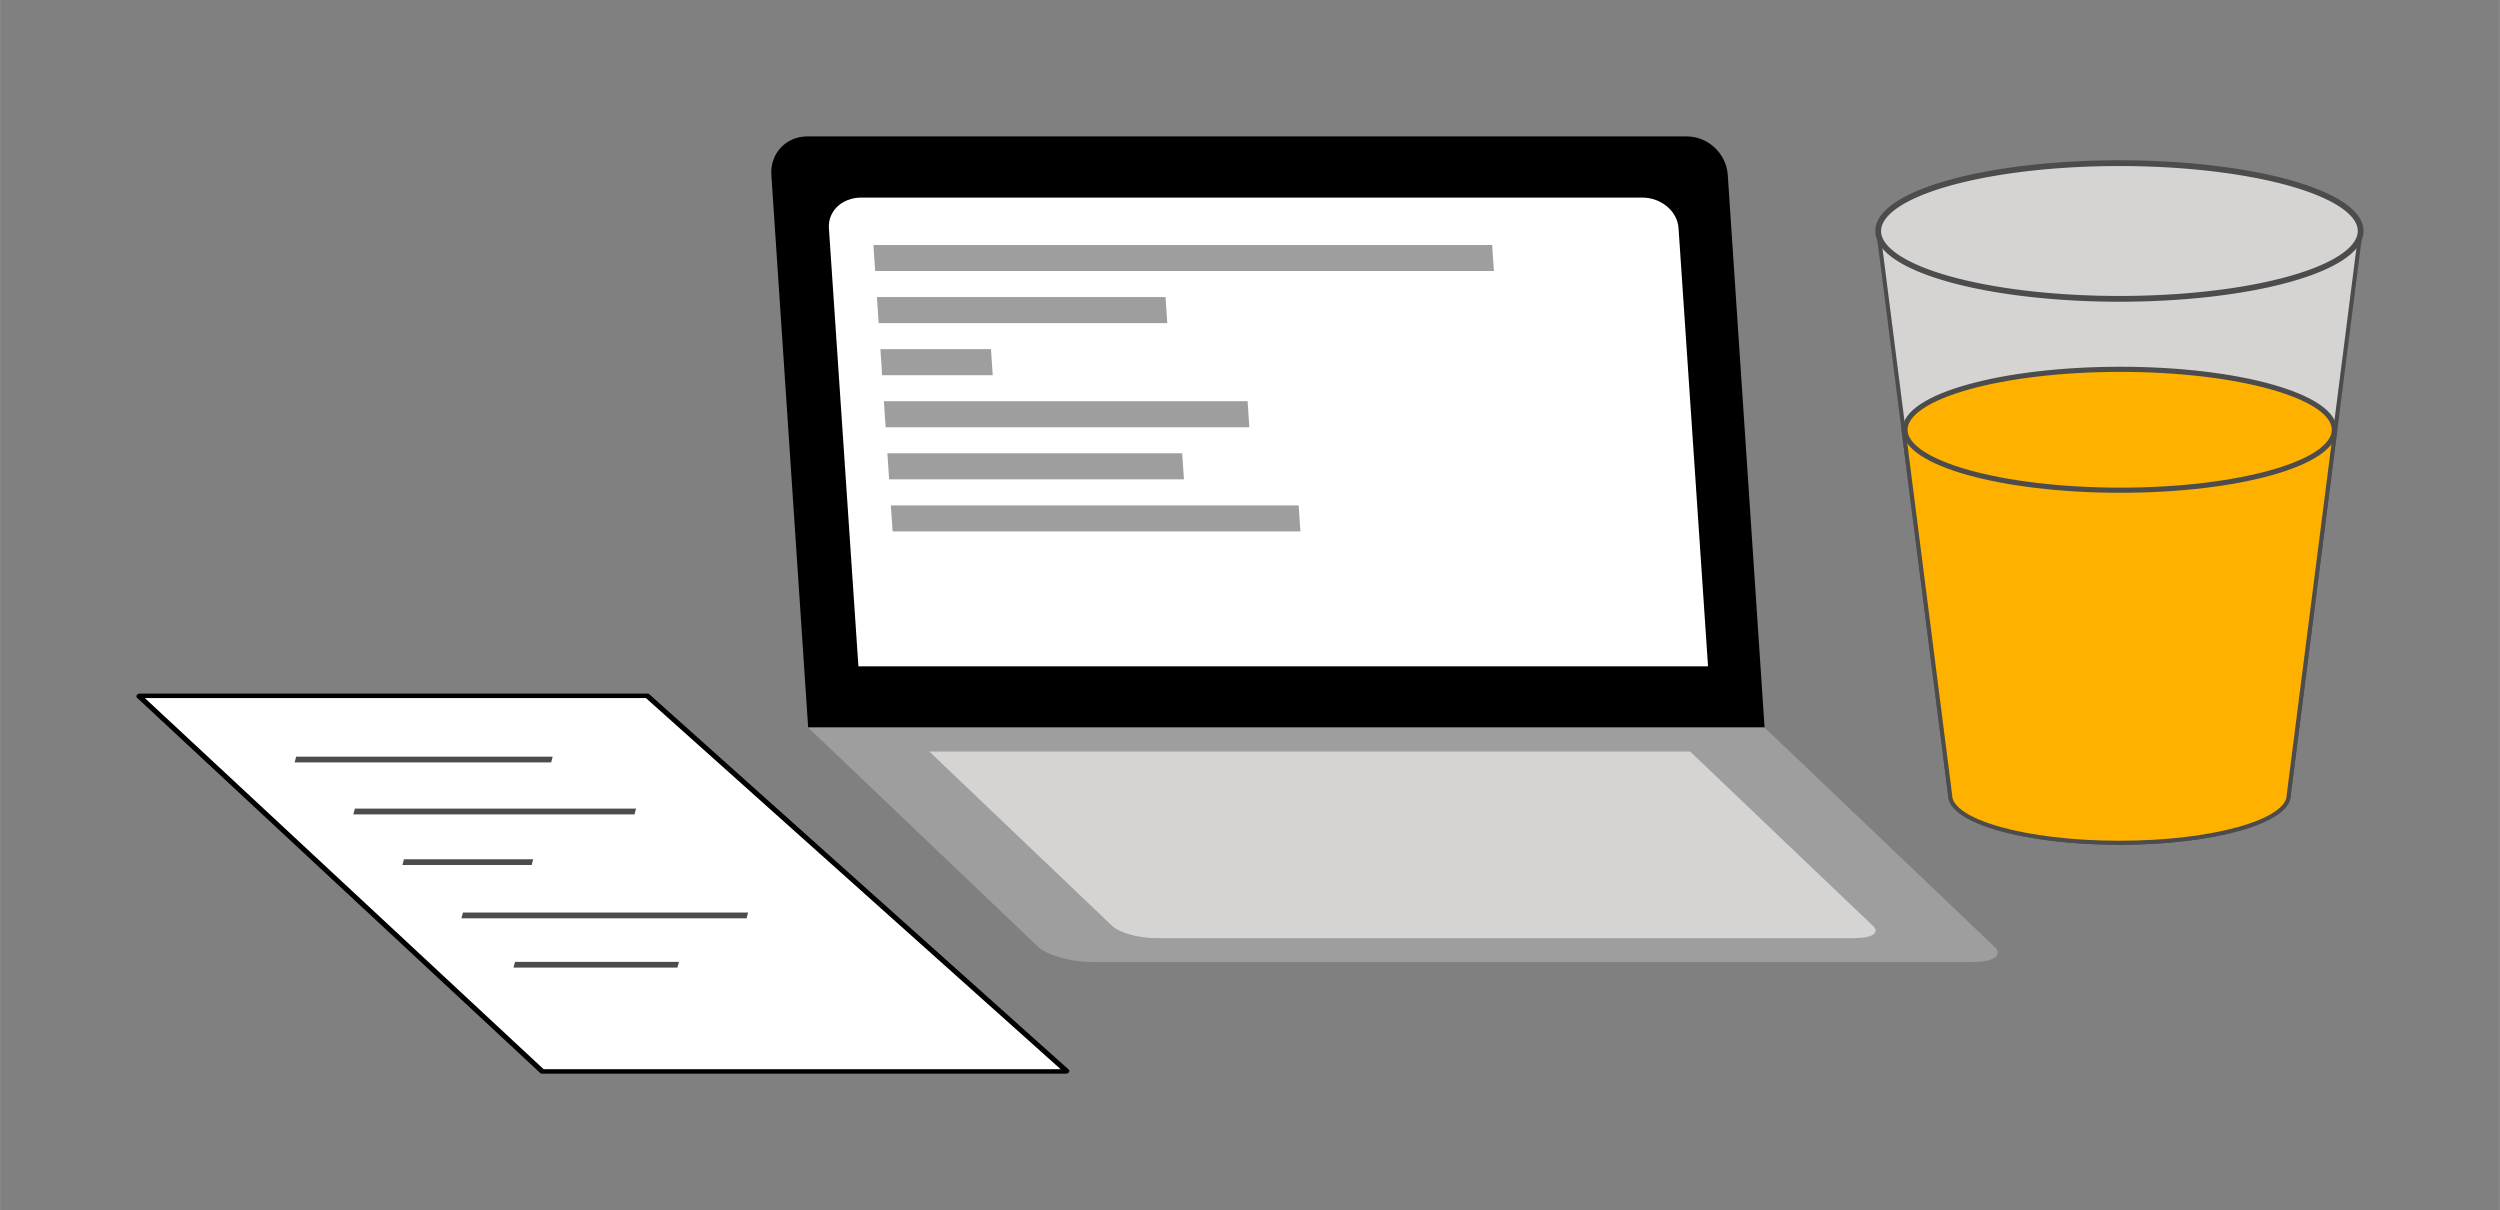 <?xml version="1.0" encoding="UTF-8" standalone="no"?>
<!-- Created with Inkscape (http://www.inkscape.org/) -->

<svg
   xmlns:dc="http://purl.org/dc/elements/1.1/"
   xmlns:cc="http://creativecommons.org/ns#"
   xmlns:rdf="http://www.w3.org/1999/02/22-rdf-syntax-ns#"
   xmlns:svg="http://www.w3.org/2000/svg"
   xmlns="http://www.w3.org/2000/svg"
   xmlns:sodipodi="http://sodipodi.sourceforge.net/DTD/sodipodi-0.dtd"
   xmlns:inkscape="http://www.inkscape.org/namespaces/inkscape"
   width="18.327cm"
   height="8.871cm"
   viewBox="0 0 649.366 314.335"
   id="svg2"
   version="1.1"
   inkscape:version="0.91 r13725"
   sodipodi:docname="etudiant.svg">
  <rect x="0" y="0" width="649.366" height="314.335" fill="#808080" stroke="none"/>
  <defs
     id="defs4" />
  <sodipodi:namedview
     id="base"
     pagecolor="#ffffff"
     bordercolor="#666666"
     borderopacity="1.0"
     inkscape:pageopacity="0.0"
     inkscape:pageshadow="2"
     inkscape:zoom="0.47158032"
     inkscape:cx="222.26834"
     inkscape:cy="66.715745"
     inkscape:document-units="px"
     inkscape:current-layer="layer1"
     showgrid="false"
     inkscape:object-nodes="true"
     inkscape:snap-global="false"
     inkscape:snap-midpoints="false"
     inkscape:snap-center="false"
     inkscape:snap-bbox="false"
     inkscape:bbox-nodes="false"
     inkscape:object-paths="false"
     showguides="false"
     inkscape:snap-bbox-edge-midpoints="false"
     inkscape:bbox-paths="false"
     inkscape:snap-others="false"
     inkscape:snap-nodes="true"
     inkscape:snap-smooth-nodes="false"
     inkscape:snap-intersection-paths="false"
     inkscape:window-width="1280"
     inkscape:window-height="657"
     inkscape:window-x="-8"
     inkscape:window-y="-8"
     inkscape:window-maximized="1"
     fit-margin-top="1"
     fit-margin-left="1"
     fit-margin-right="1"
     fit-margin-bottom="1"
     units="cm" />
  <g
     inkscape:label="Calque 1"
     inkscape:groupmode="layer"
     id="layer1"
     transform="translate(0.705,10.643)">
    <g
       id="g4479">
      <g
         inkscape:export-ydpi="100"
         inkscape:export-xdpi="100"
         transform="matrix(1,0,-0.268,1,118.161,-250.249)"
         id="g4245">
        <path
           style="opacity:1;fill:#ffffff;fill-opacity:1;fill-rule:nonzero;stroke:#000000;stroke-width:1.164;stroke-linecap:round;stroke-linejoin:round;stroke-miterlimit:4;stroke-dasharray:none;stroke-dashoffset:0;stroke-opacity:1"
           d="m 29.802,420.355 132.1,0 135.183,97.571 -136.295,0 z"
           id="rect4191"
           inkscape:connector-curvature="0"
           sodipodi:nodetypes="ccccc" />
        <path
           style="fill:none;fill-rule:evenodd;stroke:#4c4c4c;stroke-width:1.5;stroke-linecap:butt;stroke-linejoin:miter;stroke-miterlimit:4;stroke-dasharray:none;stroke-opacity:1"
           d="m 141.577,436.9 -66.635,0"
           id="path4199"
           inkscape:connector-curvature="0"
           sodipodi:nodetypes="cc" />
        <path
           style="fill:none;fill-rule:evenodd;stroke:#4c4c4c;stroke-width:1.5;stroke-linecap:butt;stroke-linejoin:miter;stroke-miterlimit:4;stroke-dasharray:none;stroke-opacity:1"
           d="m 93.808,450.4 73.039,0"
           id="path4205"
           inkscape:connector-curvature="0" />
        <path
           style="fill:none;fill-rule:evenodd;stroke:#4c4c4c;stroke-width:1.5;stroke-linecap:butt;stroke-linejoin:miter;stroke-miterlimit:4;stroke-dasharray:none;stroke-opacity:1"
           d="m 110.077,463.554 33.577,0"
           id="path4207"
           inkscape:connector-curvature="0" />
        <path
           style="fill:none;fill-rule:evenodd;stroke:#4c4c4c;stroke-width:1.5;stroke-linecap:butt;stroke-linejoin:miter;stroke-miterlimit:4;stroke-dasharray:none;stroke-opacity:1"
           d="m 129.115,477.4 74.077,0"
           id="path4209"
           inkscape:connector-curvature="0" />
        <path
           style="fill:none;fill-rule:evenodd;stroke:#4c4c4c;stroke-width:1.5;stroke-linecap:butt;stroke-linejoin:miter;stroke-miterlimit:4;stroke-dasharray:none;stroke-opacity:1"
           d="m 146.077,490.208 42.577,0"
           id="path4211"
           inkscape:connector-curvature="0" />
      </g>
      <g
         id="g4465">
        <g
           id="g4166"
           transform="matrix(1,0,-0.166,1,9.107,0)"
           inkscape:export-xdpi="100"
           inkscape:export-ydpi="100">
          <path
             inkscape:connector-curvature="0"
             id="rect4140"
             d="m 203.987,24.79 c -5.54,0 -8.963,4.46 -7.674,10 l 33.388,143.545 248.437,0 -33.388,-143.545 c -1.289,-5.54 -6.786,-10 -12.326,-10 l -228.438,0 z"
             style="opacity:1;fill:#000000;fill-opacity:1;fill-rule:nonzero;stroke:none;stroke-width:4;stroke-linecap:round;stroke-linejoin:round;stroke-miterlimit:4;stroke-dasharray:none;stroke-dashoffset:0;stroke-opacity:1" />
          <path
             style="opacity:1;fill:#ffffff;fill-opacity:1;fill-rule:nonzero;stroke:none;stroke-width:4;stroke-linecap:round;stroke-linejoin:round;stroke-miterlimit:4;stroke-dasharray:none;stroke-dashoffset:0;stroke-opacity:1"
             d="m 220.59,40.685 c -4.921,0 -8.058,3.537 -7.033,7.93 l 26.56,113.825 220.7,0 L 434.257,48.615 c -1.025,-4.393 -5.812,-7.93 -10.734,-7.93 l -202.933,0 z"
             id="path4146"
             inkscape:connector-curvature="0" />
          <rect
             transform="matrix(1,0,0.227,0.974,0,0)"
             y="54.411"
             x="213.494"
             height="6.944"
             width="160.727"
             id="rect4158"
             style="opacity:1;fill:#9e9e9e;fill-opacity:1;fill-rule:nonzero;stroke:none;stroke-width:4;stroke-linecap:round;stroke-linejoin:round;stroke-miterlimit:4;stroke-dasharray:none;stroke-dashoffset:0;stroke-opacity:1" />
          <rect
             transform="matrix(1,0,0.227,0.974,0,0)"
             y="68.299"
             x="213.494"
             height="6.944"
             width="74.977"
             id="rect4170"
             style="opacity:1;fill:#9e9e9e;fill-opacity:1;fill-rule:nonzero;stroke:none;stroke-width:4;stroke-linecap:round;stroke-linejoin:round;stroke-miterlimit:4;stroke-dasharray:none;stroke-dashoffset:0;stroke-opacity:1" />
          <rect
             transform="matrix(1,0,0.227,0.974,0,0)"
             y="82.187"
             x="213.494"
             height="6.944"
             width="28.727"
             id="rect4174"
             style="opacity:1;fill:#9e9e9e;fill-opacity:1;fill-rule:nonzero;stroke:none;stroke-width:4;stroke-linecap:round;stroke-linejoin:round;stroke-miterlimit:4;stroke-dasharray:none;stroke-dashoffset:0;stroke-opacity:1" />
          <rect
             transform="matrix(1,0,0.227,0.974,0,0)"
             y="96.075"
             x="213.494"
             height="6.944"
             width="94.477"
             id="rect4178"
             style="opacity:1;fill:#9e9e9e;fill-opacity:1;fill-rule:nonzero;stroke:none;stroke-width:4;stroke-linecap:round;stroke-linejoin:round;stroke-miterlimit:4;stroke-dasharray:none;stroke-dashoffset:0;stroke-opacity:1" />
          <rect
             transform="matrix(1,0,0.227,0.974,0,0)"
             y="109.963"
             x="213.494"
             height="6.944"
             width="76.581"
             id="rect4182"
             style="opacity:1;fill:#9e9e9e;fill-opacity:1;fill-rule:nonzero;stroke:none;stroke-width:4;stroke-linecap:round;stroke-linejoin:round;stroke-miterlimit:4;stroke-dasharray:none;stroke-dashoffset:0;stroke-opacity:1" />
          <rect
             transform="matrix(1,0,0.227,0.974,0,0)"
             y="123.851"
             x="213.494"
             height="6.944"
             width="105.926"
             id="rect4186"
             style="opacity:1;fill:#9e9e9e;fill-opacity:1;fill-rule:nonzero;stroke:none;stroke-width:4;stroke-linecap:round;stroke-linejoin:round;stroke-miterlimit:4;stroke-dasharray:none;stroke-dashoffset:0;stroke-opacity:1" />
        </g>
        <g
           id="g4176"
           transform="matrix(1,0,-0.577,1,82.391,0)"
           inkscape:export-xdpi="100"
           inkscape:export-ydpi="100">
          <path
             style="opacity:1;fill:#9e9e9e;fill-opacity:1;fill-rule:nonzero;stroke:none;stroke-width:4;stroke-linecap:round;stroke-linejoin:round;stroke-miterlimit:4;stroke-dasharray:none;stroke-dashoffset:0;stroke-opacity:1"
             d="m 338.763,239.273 c -5.54,0 -12.877,-1.77 -16.452,-3.969 l -92.61,-56.969 248.437,0 92.61,56.969 c 3.574,2.199 1.992,3.969 -3.548,3.969 l -228.438,0 z"
             id="path4144"
             inkscape:connector-curvature="0" />
          <path
             inkscape:connector-curvature="0"
             id="path4213"
             d="m 351.527,233.042 c -4.407,0 -10.244,-1.408 -13.087,-3.157 l -73.671,-45.319 197.633,0 73.671,45.319 c 2.843,1.749 1.584,3.157 -2.823,3.157 l -181.722,0 z"
             style="opacity:1;fill:#d6d3d3;fill-opacity:1;fill-rule:nonzero;stroke:none;stroke-width:4;stroke-linecap:round;stroke-linejoin:round;stroke-miterlimit:4;stroke-dasharray:none;stroke-dashoffset:0;stroke-opacity:1" />
        </g>
      </g>
      <g
         inkscape:export-ydpi="100"
         inkscape:export-xdpi="100"
         transform="translate(-66.998,-267.824)"
         id="g4253">
        <path
           style="opacity:1;fill:#d6d3d3;fill-opacity:1;fill-rule:nonzero;stroke:#4c4c4c;stroke-width:1.053;stroke-linecap:round;stroke-linejoin:round;stroke-miterlimit:4;stroke-dasharray:none;stroke-dashoffset:0;stroke-opacity:1"
           d="m 554.155,317.186 18.685,146.546 c -0.002,6.831 19.686,12.369 43.975,12.369 24.288,-1e-5 43.977,-5.538 43.975,-12.369 l 18.687,-146.546 z"
           id="ellipse4217"
           inkscape:connector-curvature="0"
           sodipodi:nodetypes="ccsccc" />
        <path
           style="opacity:1;fill:#d6d3d3;fill-opacity:1;fill-rule:nonzero;stroke:#4c4c4c;stroke-width:1.5;stroke-linecap:round;stroke-linejoin:round;stroke-miterlimit:4;stroke-dasharray:none;stroke-dashoffset:0;stroke-opacity:1"
           d="m 679.476,317.186 a 62.661,17.623 0 0 1 -62.661,17.623 62.661,17.623 0 0 1 -62.661,-17.623 62.661,17.623 0 0 1 62.661,-17.623 62.661,17.623 0 0 1 62.661,17.623 z"
           id="path4215"
           inkscape:connector-curvature="0" />
        <path
           inkscape:connector-curvature="0"
           style="opacity:1;fill:#ffb100;fill-opacity:1;fill-rule:nonzero;stroke:#4c4c4c;stroke-width:1.053;stroke-linecap:round;stroke-linejoin:round;stroke-miterlimit:4;stroke-dasharray:none;stroke-dashoffset:0;stroke-opacity:1"
           d="m 560.738,368.818 12.102,94.914 c -0.002,6.831 19.686,12.369 43.975,12.369 24.288,-1e-5 43.977,-5.538 43.975,-12.369 l 12.104,-94.914 -112.154,0 z"
           id="path4227" />
        <path
           inkscape:connector-curvature="0"
           id="path4225"
           d="m 672.647,368.817 c 10e-6,8.672 -24.75,15.702 -55.583,15.702 -30.833,0 -55.95,-7.03 -55.95,-15.702 10e-6,-8.672 25.117,-15.702 55.95,-15.702 30.833,0 55.583,7.03 55.583,15.702 z"
           style="opacity:1;fill:#ffb100;fill-opacity:1;fill-rule:nonzero;stroke:#4c4c4c;stroke-width:1.336;stroke-linecap:round;stroke-linejoin:round;stroke-miterlimit:4;stroke-dasharray:none;stroke-dashoffset:0;stroke-opacity:1"
           sodipodi:nodetypes="sssss" />
      </g>
    </g>
  </g>
</svg>
